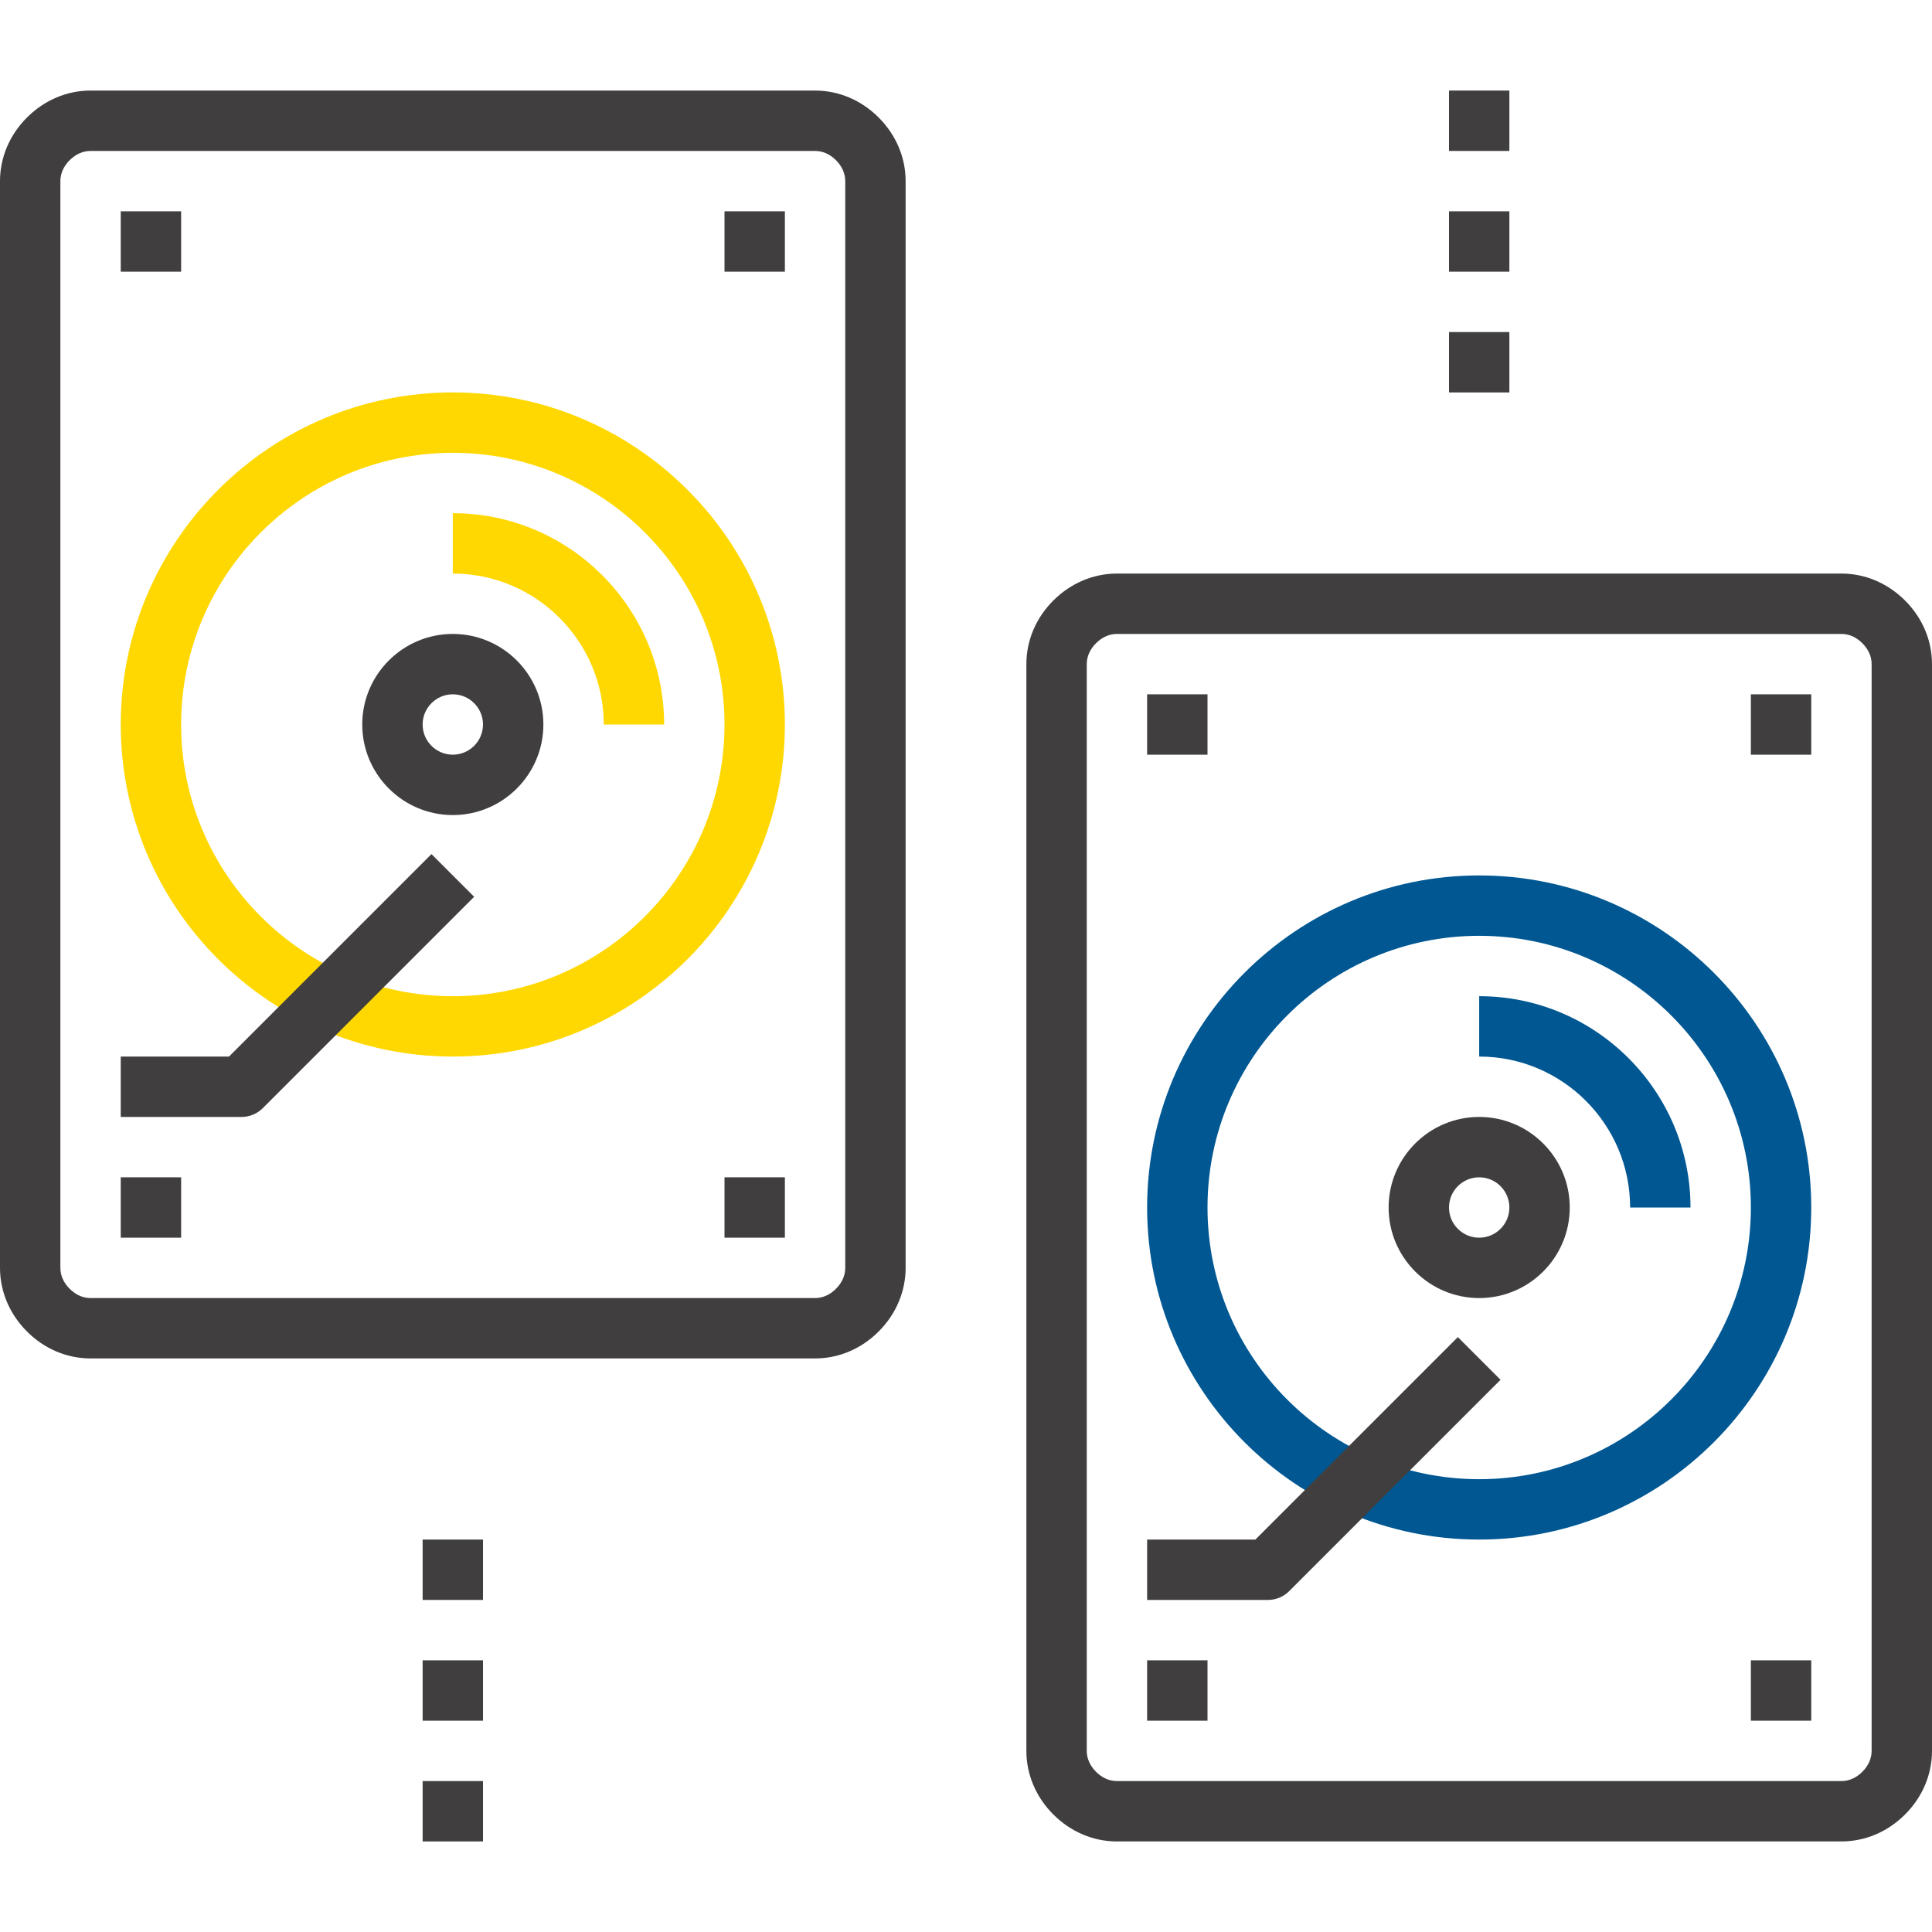 <?xml version="1.0" encoding="iso-8859-1"?>
<!-- Generator: Adobe Illustrator 19.0.0, SVG Export Plug-In . SVG Version: 6.00 Build 0)  -->
<svg version="1.1" id="Capa_1" xmlns="http://www.w3.org/2000/svg" xmlns:xlink="http://www.w3.org/1999/xlink" x="0px" y="0px"
	 viewBox="0 0 512 512" style="enable-background:new 0 0 512 512;" xml:space="preserve">
<g>
	<rect x="384" y="88" style="fill:#403E3E;" width="16" height="16"/>
	<rect x="384" y="56" style="fill:#403E3E;" width="16" height="16"/>
	<rect x="384" y="24" style="fill:#403E3E;" width="16" height="16"/>
	<rect x="112" y="408" style="fill:#403E3E;" width="16" height="16"/>
	<rect x="112" y="440" style="fill:#403E3E;" width="16" height="16"/>
	<rect x="112" y="472" style="fill:#403E3E;" width="16" height="16"/>
	<rect x="32" y="56" style="fill:#403E3E;" width="16" height="16"/>
	<rect x="192" y="56" style="fill:#403E3E;" width="16" height="16"/>
	<rect x="32" y="312" style="fill:#403E3E;" width="16" height="16"/>
	<rect x="192" y="312" style="fill:#403E3E;" width="16" height="16"/>
	<path style="fill:#403E3E;" d="M120,216c-13.232,0-24-10.768-24-24s10.768-24,24-24s24,10.768,24,24S133.232,216,120,216z M120,184
		c-4.408,0-8,3.592-8,8s3.592,8,8,8s8-3.592,8-8S124.408,184,120,184z"/>
</g>
<path style="fill:#ffd801;" d="M176,192h-16c0-22.056-17.944-40-40-40v-16C150.88,136,176,161.12,176,192z"/>
<path style="fill:#403E3E;" d="M216,360H24c-6.264,0-12.248-2.528-16.848-7.136C2.536,348.248,0,342.256,0,336V48
	c0-6.264,2.536-12.248,7.144-16.856S17.736,24,24,24h192c6.264,0,12.248,2.536,16.856,7.144S240,41.736,240,48v288
	c0,6.256-2.536,12.248-7.144,16.856C228.248,357.472,222.264,360,216,360z M24,40c-2.016,0-3.936,0.848-5.544,2.456
	C16.848,44.064,16,45.984,16,48v288c0,2.016,0.848,3.936,2.464,5.544c1.6,1.608,3.52,2.456,5.536,2.456h192
	c2.016,0,3.936-0.848,5.544-2.464c1.608-1.6,2.456-3.52,2.456-5.536V48c0-2.016-0.848-3.936-2.456-5.544
	C219.936,40.848,218.016,40,216,40H24z"/>
<path style="fill:#ffd801;" d="M120,280c-48.52,0-88-39.48-88-88s39.48-88,88-88s88,39.48,88,88S168.52,280,120,280z M120,120
	c-39.696,0-72,32.304-72,72s32.304,72,72,72s72-32.304,72-72S159.696,120,120,120z"/>
<g>
	<path style="fill:#403E3E;" d="M64,296H32v-16h28.688l53.656-53.656l11.312,11.312l-56,56C68.16,295.16,66.12,296,64,296z"/>
	<rect x="304" y="184" style="fill:#403E3E;" width="16" height="16"/>
	<rect x="464" y="184" style="fill:#403E3E;" width="16" height="16"/>
	<rect x="304" y="440" style="fill:#403E3E;" width="16" height="16"/>
	<rect x="464" y="440" style="fill:#403E3E;" width="16" height="16"/>
	<path style="fill:#403E3E;" d="M392,344c-13.232,0-24-10.768-24-24s10.768-24,24-24s24,10.768,24,24S405.232,344,392,344z M392,312
		c-4.416,0-8,3.584-8,8s3.584,8,8,8s8-3.584,8-8S396.416,312,392,312z"/>
</g>
<path style="fill:#005792;" d="M448,320h-16c0-22.056-17.944-40-40-40v-16C422.872,264,448,289.128,448,320z"/>
<path style="fill:#403E3E;" d="M488,488H296c-6.256,0-12.24-2.528-16.848-7.136C274.528,476.24,272,470.256,272,464V176
	c0-6.264,2.528-12.248,7.136-16.848C283.752,154.536,289.744,152,296,152h192c6.256,0,12.248,2.536,16.856,7.144
	C509.472,163.752,512,169.736,512,176v288c0,6.256-2.528,12.24-7.136,16.848C500.24,485.472,494.256,488,488,488z M296,168
	c-2.016,0-3.936,0.848-5.544,2.464c-1.608,1.6-2.456,3.52-2.456,5.536v288c0,2.016,0.848,3.936,2.464,5.552
	c1.6,1.6,3.52,2.448,5.536,2.448h192c2.016,0,3.936-0.848,5.552-2.464c1.6-1.6,2.448-3.52,2.448-5.536V176
	c0-2.016-0.848-3.936-2.464-5.544c-1.6-1.608-3.52-2.456-5.536-2.456H296z"/>
<path style="fill:#005792;" d="M392,408c-48.52,0-88-39.48-88-88s39.48-88,88-88s88,39.48,88,88S440.52,408,392,408z M392,248
	c-39.704,0-72,32.296-72,72s32.296,72,72,72s72-32.296,72-72S431.704,248,392,248z"/>
<path style="fill:#403E3E;" d="M336,424h-32v-16h28.688l53.656-53.656l11.312,11.312l-56,56C340.16,423.16,338.128,424,336,424z"/>
<g>
</g>
<g>
</g>
<g>
</g>
<g>
</g>
<g>
</g>
<g>
</g>
<g>
</g>
<g>
</g>
<g>
</g>
<g>
</g>
<g>
</g>
<g>
</g>
<g>
</g>
<g>
</g>
<g>
</g>
</svg>
